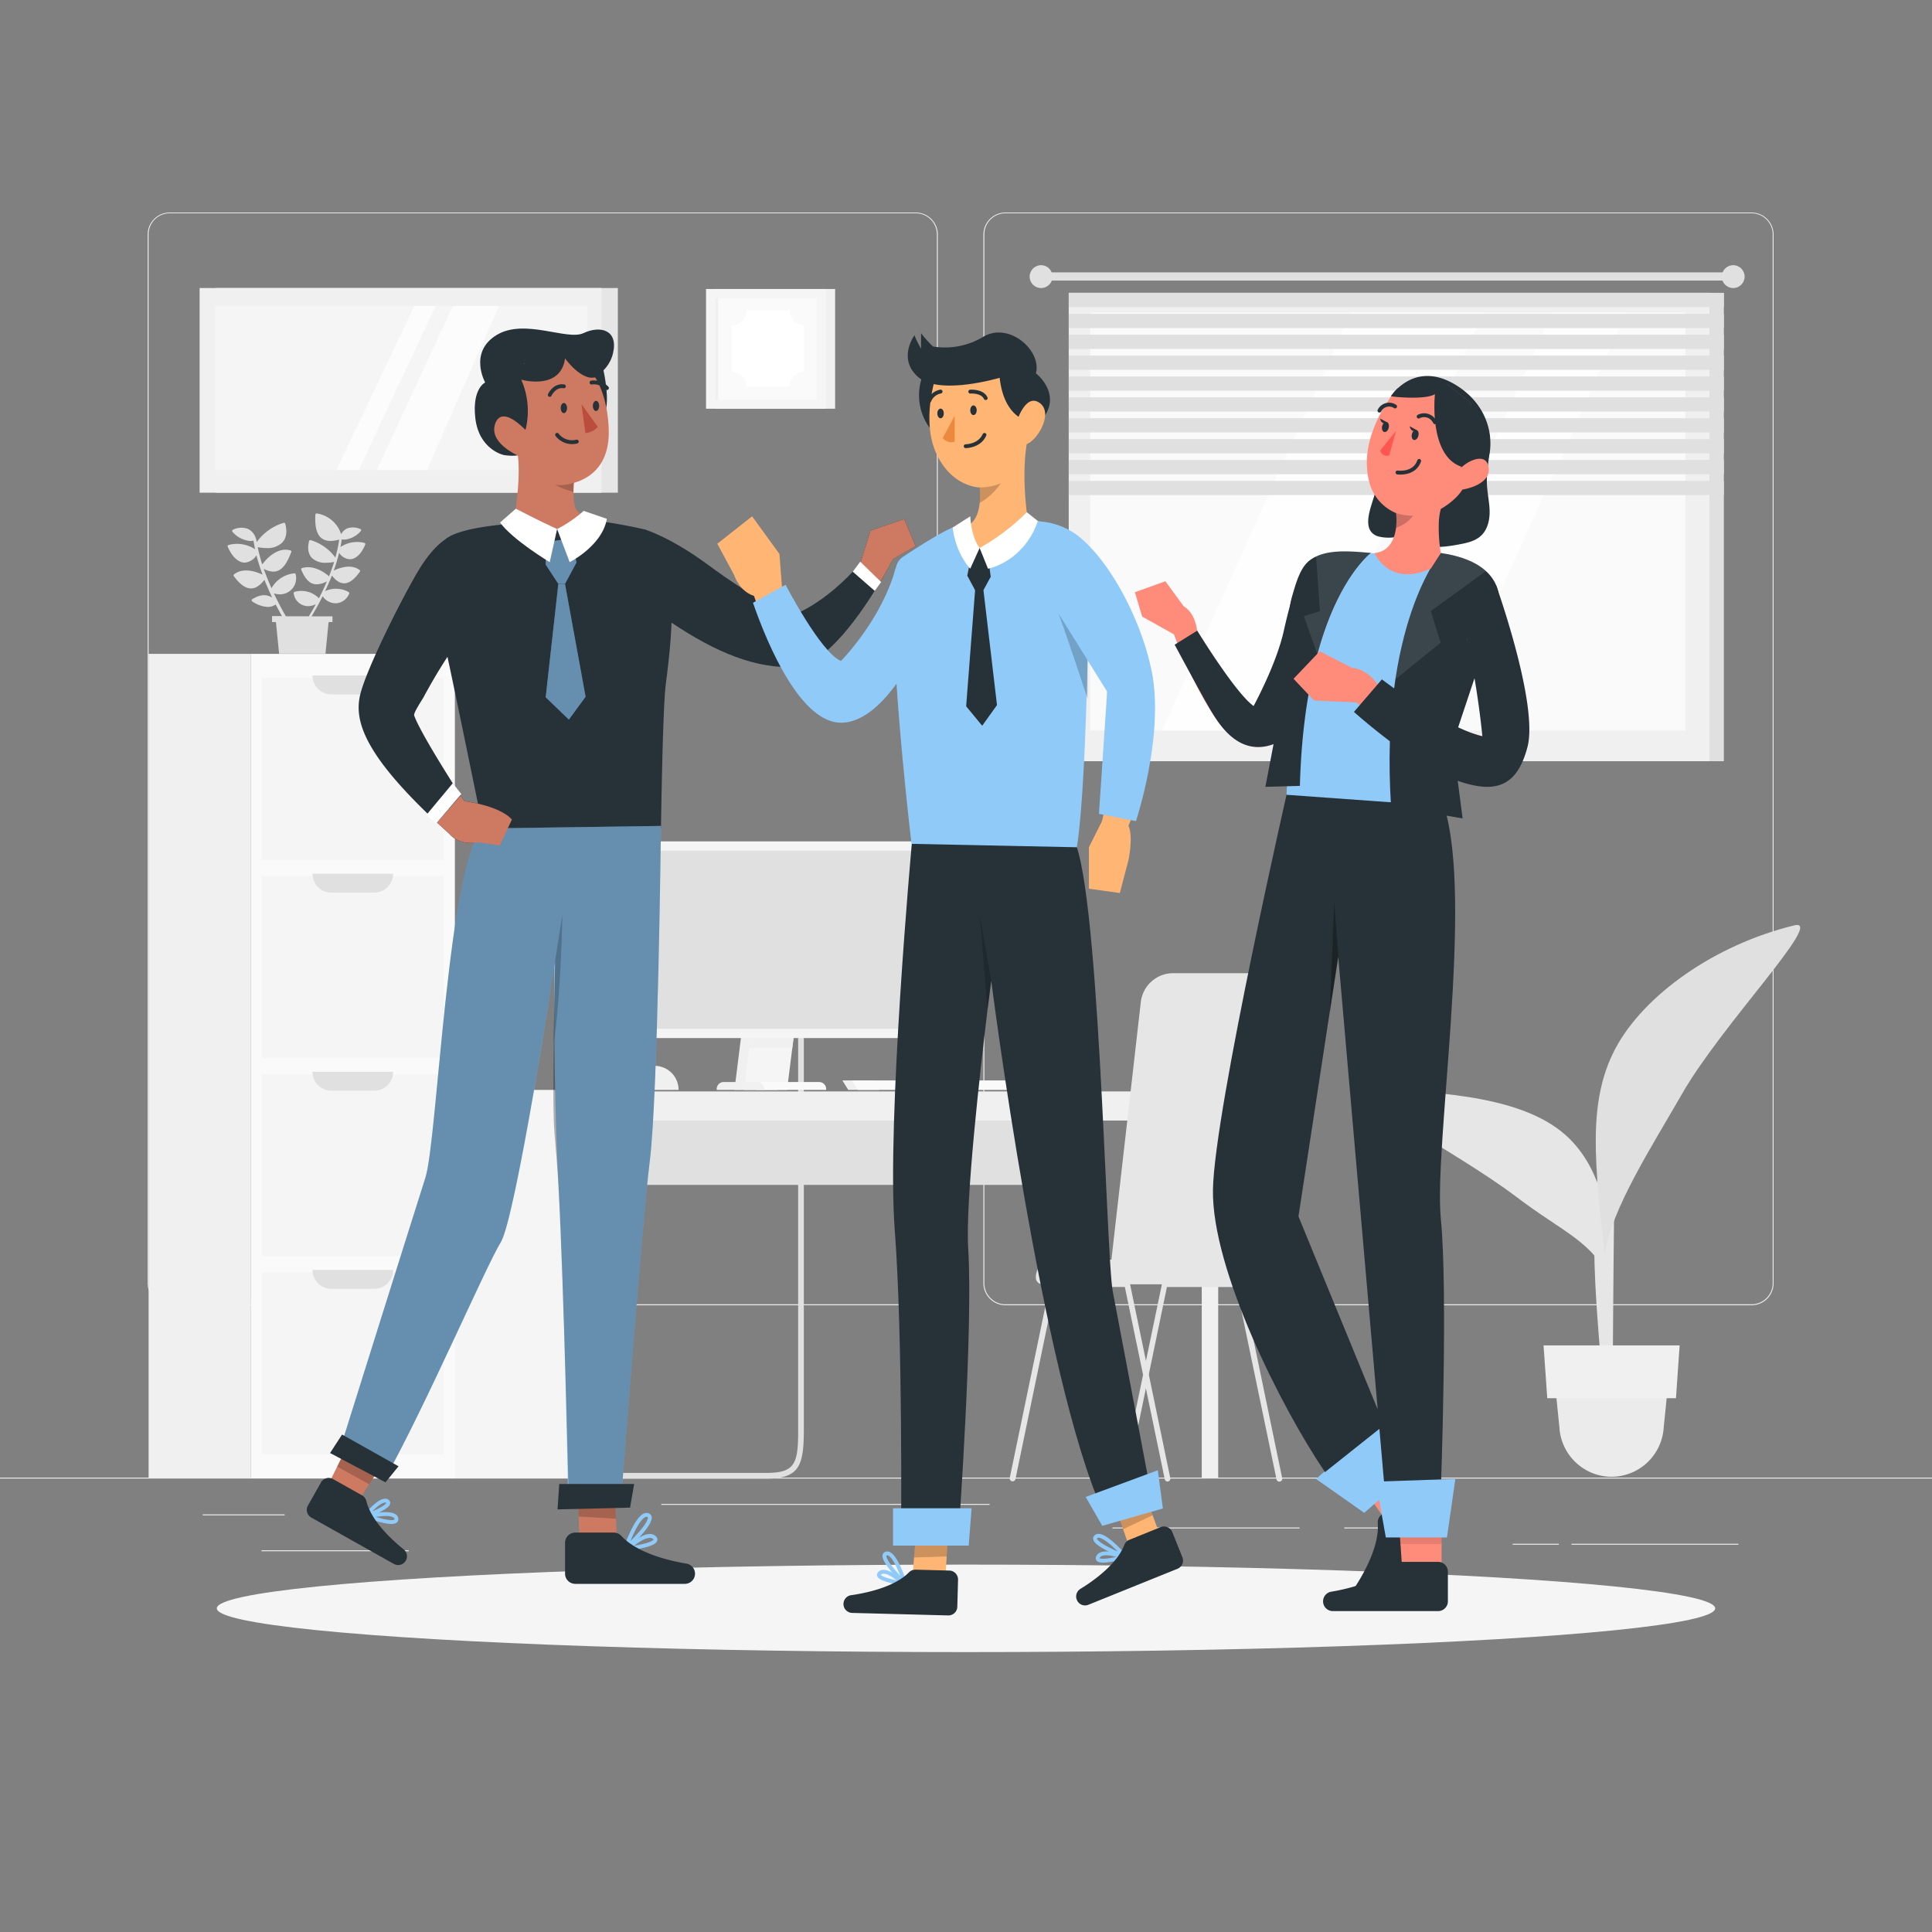 <svg xmlns="http://www.w3.org/2000/svg" viewBox="0 0 500 500"><rect x="0" y="0" width="500" height="500" fill="#808080" stroke="none"/><g id="freepik--Shadow--inject-2"><g id="freepik--Shape--inject-2"><ellipse id="freepik--path--inject-63--inject-2" cx="250" cy="416.24" rx="193.89" ry="11.32" style="fill:#f5f5f5"></ellipse></g></g><g id="freepik--background-complete--inject-2"><rect y="382.4" width="500" height="0.25" style="fill:#ebebeb"></rect><rect x="52.46" y="391.92" width="21.21" height="0.25" style="fill:#ebebeb"></rect><rect x="171.14" y="389.21" width="84.97" height="0.25" style="fill:#ebebeb"></rect><rect x="67.67" y="401.21" width="38.11" height="0.25" style="fill:#ebebeb"></rect><rect x="406.71" y="399.53" width="43.19" height="0.25" style="fill:#ebebeb"></rect><rect x="391.47" y="399.53" width="11.97" height="0.25" style="fill:#ebebeb"></rect><rect x="347.89" y="395.31" width="23" height="0.25" style="fill:#ebebeb"></rect><rect x="287.89" y="395.31" width="48.44" height="0.25" style="fill:#ebebeb"></rect><path d="M237,337.8H43.91a5.71,5.71,0,0,1-5.7-5.71V60.66A5.71,5.71,0,0,1,43.91,55H237a5.71,5.71,0,0,1,5.71,5.71h0V332.09A5.71,5.71,0,0,1,237,337.8ZM43.91,55.2a5.46,5.46,0,0,0-5.45,5.46V332.09a5.46,5.46,0,0,0,5.45,5.46H237a5.48,5.48,0,0,0,5.46-5.46V60.66A5.48,5.48,0,0,0,237,55.2Z" style="fill:#ebebeb"></path><path d="M453.31,337.8H260.21a5.73,5.73,0,0,1-5.71-5.71V60.66A5.72,5.72,0,0,1,260.21,55h193.1A5.71,5.71,0,0,1,459,60.66V332.09A5.7,5.7,0,0,1,453.31,337.8ZM260.21,55.2a5.48,5.48,0,0,0-5.46,5.46V332.09a5.48,5.48,0,0,0,5.46,5.46h193.1a5.48,5.48,0,0,0,5.46-5.46V60.66a5.48,5.48,0,0,0-5.46-5.46Z" style="fill:#ebebeb"></path><g id="freepik--background-complete--inject-457--inject-2"><rect x="311.01" y="282.07" width="4.26" height="100.52" style="fill:#f0f0f0"></rect><rect x="148.58" y="284.94" width="118.99" height="21.71" style="fill:#e0e0e0"></rect><path d="M198.2,382.67h-51a.74.74,0,0,1,0-1.48h51c7.37,0,8.36-2.15,8.36-10.69V262.81a.74.74,0,1,1,1.47,0V370.5C208,379.63,206.61,382.67,198.2,382.67Z" style="fill:#e0e0e0"></path><rect x="153.16" y="282.46" width="160.95" height="7.54" style="fill:#f0f0f0"></rect><rect x="102.64" y="282.07" width="51.68" height="100.52" style="fill:#f5f5f5"></rect><rect x="150.05" y="282.07" width="4.26" height="100.52" style="fill:#f0f0f0"></rect><rect x="64.86" y="169.22" width="52.86" height="213.38" style="fill:#fafafa"></rect><rect x="67.76" y="175.45" width="47.06" height="47.06" style="fill:#f5f5f5"></rect><path d="M80.87,174.82h20.87a4.88,4.88,0,0,1-4.88,4.88H85.78a4.88,4.88,0,0,1-4.91-4.85Z" style="fill:#e0e0e0"></path><rect x="67.75" y="226.73" width="47.06" height="47.06" style="fill:#f5f5f5"></rect><rect x="67.76" y="278.02" width="47.06" height="47.06" style="fill:#f5f5f5"></rect><rect x="67.76" y="329.31" width="47.06" height="47.06" style="fill:#f5f5f5"></rect><path d="M80.87,226.11h20.87A4.9,4.9,0,0,1,96.86,231H85.78a4.88,4.88,0,0,1-4.91-4.86Z" style="fill:#e0e0e0"></path><path d="M80.87,277.39h20.87a4.87,4.87,0,0,1-4.88,4.88H85.78a4.88,4.88,0,0,1-4.91-4.84Z" style="fill:#e0e0e0"></path><path d="M80.87,328.67h20.87a4.87,4.87,0,0,1-4.88,4.88H85.78a4.88,4.88,0,0,1-4.91-4.84Z" style="fill:#e0e0e0"></path><rect x="38.46" y="169.22" width="26.4" height="213.38" style="fill:#f0f0f0"></rect><polygon points="201.22 282.07 190.08 282.07 192.78 260.37 203.94 260.37 201.22 282.07" style="fill:#f0f0f0"></polygon><polygon points="203.69 282.07 192.54 282.07 195.26 260.37 206.4 260.37 203.69 282.07" style="fill:#f5f5f5"></polygon><polygon points="227.61 282.07 219.54 282.07 218 279.61 226.06 279.61 227.61 282.07" style="fill:#f0f0f0"></polygon><polygon points="270.8 282.07 222.01 282.07 220.47 279.61 264.22 279.61 270.8 282.07" style="fill:#fafafa"></polygon><path d="M165.87,275.84h3.53a6.22,6.22,0,0,1,6.22,6.23h-16a6.23,6.23,0,0,1,6.23-6.23Z" style="fill:#f0f0f0"></path><polygon points="205.04 271.22 193.9 271.22 195.26 260.37 206.4 260.37 205.04 271.22" style="fill:#f0f0f0"></polygon><path d="M164.06,268.62H243a1.08,1.08,0,0,0,1.09-1.09.71.71,0,0,0,0-.14L238,218.77a1.08,1.08,0,0,0-1.08-1H158a1.09,1.09,0,0,0-1.09,1.09.66.66,0,0,0,0,.14L163,267.67A1.1,1.1,0,0,0,164.06,268.62Z" style="fill:#f0f0f0"></path><path d="M165.25,268.62h78.87a1.08,1.08,0,0,0,1.09-1.09.71.71,0,0,0,0-.14l-6.07-48.62a1.12,1.12,0,0,0-1.09-1H159.17a1.09,1.09,0,0,0-1.09,1.09.66.66,0,0,0,0,.14l6.08,48.63A1.08,1.08,0,0,0,165.25,268.62Z" style="fill:#f5f5f5"></path><path d="M242.66,265.93,237,220.42a.3.3,0,0,0-.31-.26H160.94a.29.29,0,0,0-.31.28v.06L166.32,266a.3.3,0,0,0,.3.27h75.74a.31.31,0,0,0,.3-.32Z" style="fill:#e0e0e0"></path><path d="M213.84,282.07H195.68v-.23a1.81,1.81,0,0,1,1.8-1.81H212a1.81,1.81,0,0,1,1.81,1.81h0v.23Z" style="fill:#fafafa"></path><path d="M197.79,282.07H185.48v-.23a1.8,1.8,0,0,1,1.8-1.81H196a1.81,1.81,0,0,1,1.8,1.81v.23Z" style="fill:#f0f0f0"></path><path d="M87.2,145.12v0c.2-.68.39-1.37.56-2.05a3.56,3.56,0,0,0,2.76,1.66h.24c1.47-.14,2.87-1.57,3.76-3.81a.28.28,0,0,0,0-.25.34.34,0,0,0-.2-.17,7.74,7.74,0,0,0-6.22,1.08c.14-.65.25-1.31.35-2a3.26,3.26,0,0,0,.7.07,6.22,6.22,0,0,0,4.24-2.24.33.33,0,0,0,0-.45l-.08,0a4.39,4.39,0,0,0-3.6-.14,3.22,3.22,0,0,0-1.42,1.43A7.86,7.86,0,0,0,82,132.88a.28.28,0,0,0-.25.06.32.32,0,0,0-.13.23c-.12,2.17,0,4.84,1.58,6.1a3.68,3.68,0,0,0,2.35.72,8.12,8.12,0,0,0,2.24-.35,36.67,36.67,0,0,1-1,4.65,12.43,12.43,0,0,0-6.43-4.52A.34.34,0,0,0,80,140c-.49,1.88-.24,3.4.73,4.4a5,5,0,0,0,3.64,1.25,11.44,11.44,0,0,0,2.11-.22c-.4,1.28-.88,2.54-1.33,3.73-1-.88-3.85-3.06-7-2.14a.35.35,0,0,0-.19.17.28.28,0,0,0,0,.25c.88,2.08,1.82,3.23,3,3.62a3.12,3.12,0,0,0,1,.16,5.7,5.7,0,0,0,2.64-.77c-.67,1.59-1.38,3.07-2.05,4.39a6.39,6.39,0,0,0-6.31-1.67.31.31,0,0,0-.24.34,3.8,3.8,0,0,0,2.27,3.06,3.75,3.75,0,0,0,1.47.3,4.42,4.42,0,0,0,2-.52c-.69,1.27-1.32,2.34-1.82,3.14H74c-1-1.62-2-3.64-3.13-5.91a5.37,5.37,0,0,0,1.54.23,4.17,4.17,0,0,0,4.23-4.12,4,4,0,0,0-.13-1.09.31.31,0,0,0-.34-.22,7.64,7.64,0,0,0-5.91,3.84c-.7-1.58-1.39-3.26-2-5a5.6,5.6,0,0,0,2.49.72,3,3,0,0,0,1-.17c1.76-.58,2.77-2.7,3.63-4.89a.3.3,0,0,0,0-.26.34.34,0,0,0-.2-.17c-3.52-1-6.41,2.4-7.31,3.62a43,43,0,0,1-1.17-4.46,13,13,0,0,0,2.25.23,5.46,5.46,0,0,0,4.11-1.44c1.06-1.13,1.32-2.82.75-4.87a.31.31,0,0,0-.38-.23h0a13.39,13.39,0,0,0-7,5l-.14-.8a.3.3,0,0,0-.08-.18,3.89,3.89,0,0,0-2-2.42,4.84,4.84,0,0,0-3.94.21.35.35,0,0,0-.19.22.32.32,0,0,0,.07.28,6.78,6.78,0,0,0,4.62,2.4,6,6,0,0,0,.84-.09c.11.74.25,1.49.41,2.23a8.51,8.51,0,0,0-6.87-1.11.39.39,0,0,0-.21.17.39.39,0,0,0,0,.26c1,2.45,2.58,4,4.2,4.13h.22a3.88,3.88,0,0,0,3-1.88,50,50,0,0,0,1.6,5c-1.52-.72-4.94-2-7.39-.07a.32.32,0,0,0-.07.43h0c1.58,2.16,3,3.2,4.48,3.2h0c1.18,0,2.32-.75,3.45-2.22.65,1.61,1.36,3.16,2,4.59-1.52-.94-3.19-.8-5.16.44a.33.33,0,0,0-.15.27.28.28,0,0,0,.13.26,7.75,7.75,0,0,0,4,1.45,3.46,3.46,0,0,0,2.09-.63c.56,1.08,1.11,2.07,1.62,3H70.41v1.55h1l.82,8.19h12l.81-8.19h1V159.5H80.64c.6-1,1.36-2.32,2.18-3.87a.54.54,0,0,0,.05-.11c.21-.4.42-.8.63-1.22a4.05,4.05,0,0,0,3.25,1.82h.4a3.91,3.91,0,0,0,3.22-2.52.29.29,0,0,0-.14-.37,6.66,6.66,0,0,0-6.08-.25c.45-1,.88-2,1.33-3a.27.27,0,0,0,.07-.14c.12-.3.23-.6.36-.88,1,1.32,2.08,2,3.16,2h0c1.31,0,2.64-1,4.06-3a.31.31,0,0,0-.06-.44c-2.24-1.68-5.27-.53-6.7.14.29-.8.56-1.6.8-2.41Z" style="fill:#e0e0e0"></path><path d="M286.91,332.33H320A11.59,11.59,0,0,0,331.56,321l1.24-60.53a8.45,8.45,0,0,0-8.28-8.61H303.63a8.43,8.43,0,0,0-8.39,7.48Z" style="fill:#e6e6e6"></path><path d="M305,332.33H269.73a1.65,1.65,0,0,1-1.65-1.65v-.16A4.52,4.52,0,0,1,272.6,326H305v6.34Z" style="fill:#e6e6e6"></path><path d="M302.17,383.42a.73.73,0,0,1-.73-.58l-10.33-49.77h-18l-10.32,49.77a.76.76,0,0,1-1.48-.31l10.46-50.35a.73.73,0,0,1,.74-.59h19.18a.73.73,0,0,1,.73.59l10.45,50.35a.73.73,0,0,1-.56.87Z" style="fill:#e6e6e6"></path><path d="M291,383.42h-.15a.74.74,0,0,1-.58-.87h0l10.46-50.36a.75.75,0,0,1,.74-.59h19.18a.75.75,0,0,1,.73.59l10.45,50.36a.75.75,0,1,1-1.47.3L320,333.08H302l-10.32,49.77A.75.75,0,0,1,291,383.42Z" style="fill:#e6e6e6"></path></g><path d="M415.29,368.81h2.06c0-4.24,0-15,.22-39.68.36-44.72,1.08-47.44,1.08-47.44l-4.9,20.65C410.63,325.19,414.63,348.19,415.29,368.81Z" style="fill:#e6e6e6"></path><path d="M406.16,294.68c-10.8-10.67-31.88-12.1-53.42-13-8.45-.35,23.6,15.89,39.67,28.05,12.42,9.44,20.08,11.67,24.22,21.85C417.11,318.37,415.46,303.88,406.16,294.68Z" style="fill:#e6e6e6"></path><path d="M418,271.48c7.32-13.9,25.73-27,46.39-32,8.1-1.95-18.8,25.66-29,43.48-7.94,13.84-18.47,30.08-20.1,41.76C412.82,301.63,410.7,285.38,418,271.48Z" style="fill:#e0e0e0"></path><path d="M417.11,382.19h0a13.59,13.59,0,0,1-13.54-12.8l-1.24-12.26h29.48l-1.24,12.26A13.59,13.59,0,0,1,417.11,382.19Z" style="fill:#ebebeb"></path><polygon points="433.74 361.85 400.43 361.85 399.47 348.19 434.69 348.19 433.74 361.85" style="fill:#f0f0f0"></polygon><rect x="276.59" y="75.78" width="169.54" height="121.22" style="fill:#e0e0e0"></rect><rect x="276.59" y="75.78" width="165.8" height="121.22" style="fill:#f0f0f0"></rect><rect x="282.13" y="80.91" width="154.05" height="108.16" style="fill:#fafafa"></rect><rect x="270.85" y="70.49" width="177.7" height="2.12" style="fill:#e0e0e0"></rect><circle cx="269.43" cy="71.59" r="2.96" style="fill:#e0e0e0"></circle><circle cx="448.55" cy="71.59" r="2.96" style="fill:#e0e0e0"></circle><polygon points="420.89 80.91 372.05 189.07 352.8 189.07 401.64 80.91 420.89 80.91" style="fill:#fff;opacity:0.7"></polygon><polygon points="383.93 80.91 335.09 189.07 300.73 189.07 349.57 80.91 383.93 80.91" style="fill:#fff;opacity:0.7"></polygon><rect x="276.59" y="124.45" width="169.54" height="3.68" style="fill:#e0e0e0"></rect><rect x="276.59" y="119.04" width="169.54" height="3.68" style="fill:#e0e0e0"></rect><rect x="276.59" y="113.64" width="169.54" height="3.68" style="fill:#e0e0e0"></rect><rect x="276.59" y="108.23" width="169.54" height="3.68" style="fill:#e0e0e0"></rect><rect x="276.59" y="102.83" width="169.54" height="3.68" style="fill:#e0e0e0"></rect><rect x="276.59" y="97.43" width="169.54" height="3.68" style="fill:#e0e0e0"></rect><rect x="276.59" y="92.02" width="169.54" height="3.68" style="fill:#e0e0e0"></rect><rect x="276.59" y="86.62" width="169.54" height="3.68" style="fill:#e0e0e0"></rect><rect x="276.59" y="81.22" width="169.54" height="3.68" style="fill:#e0e0e0"></rect><rect x="276.59" y="75.81" width="169.54" height="3.68" style="fill:#e0e0e0"></rect><rect x="185.14" y="74.79" width="30.99" height="30.99" style="fill:#f0f0f0"></rect><rect x="182.72" y="74.79" width="30.99" height="30.99" style="fill:#f5f5f5"></rect><rect x="185.11" y="77.18" width="26.22" height="26.22" style="fill:#fafafa"></rect><rect x="185.11" y="77.18" width="0.74" height="26.22" style="fill:#f0f0f0"></rect><path d="M208.18,84.18V96.25a3.82,3.82,0,0,0-3.82,3.82H193.2a3.82,3.82,0,0,0-3.83-3.82V84.18a3.82,3.82,0,0,0,3.83-3.82h11.16A3.82,3.82,0,0,0,208.18,84.18Z" style="fill:#fff"></path><rect x="55.88" y="74.54" width="104.02" height="52.97" style="fill:#e6e6e6"></rect><rect x="51.66" y="74.54" width="104.02" height="52.97" style="fill:#f0f0f0"></rect><rect x="55.58" y="79.16" width="96.36" height="42.51" style="fill:#f5f5f5"></rect><polygon points="129.14 79.16 110.49 121.67 97.5 121.67 117.21 79.16 129.14 79.16" style="fill:#fff;opacity:0.7"></polygon><polygon points="112.75 79.16 92.82 121.67 87.03 121.67 107.26 79.16 112.75 79.16" style="fill:#fff;opacity:0.7"></polygon></g><g id="freepik--character-1--inject-2"><path d="M130.26,117.73s-6.36-1.42-7.26-9.62c-.83-7.61,2.56-9.12,2.56-9.12s-4.33-7.78,2.9-12.25,18.3,1.49,22.56-.53,9-.89,7.65,5.11S151,98.88,151,98.88l-14.59-2.56s6.29,16.4,2.56,19.49S130.26,117.73,130.26,117.73Z" style="fill:#263238"></path><path d="M155.68,93.56s3.15,12.24,0,14.35-3.83-12.54-3.83-12.54Z" style="fill:#263238"></path><path d="M132.47,212.11l-3.13,6.7-5.55-.8c-5.23.84-7.41-2.13-7.41-2.13l-3.29-3c-18.39-17.22-21.49-26-19.91-32.93,1.67-7.32,12.75-28.85,16.09-33.86s5.86-6.38,5.86-6.38c6.06-2.61,10.65-.73,12.76,5.75,1.71,5.24-2.17,10.71-5.16,14.66a159.57,159.57,0,0,0-10.18,15.1c-1,1.72-2,3.47-2.94,5.23-.41.76-2.67,4.06-2.42,4.73,1.54,4.29,9.28,16.47,12,20.69l.94,1.46C130.17,208.77,132.47,212.11,132.47,212.11Z" style="fill:#263238"></path><path d="M236.93,141.35l-5.83,3.33s-1.26,2.48-3.34,5.95c-4.73,7.91-13.68,21-21.59,21.88-10.39.87-21.31-3.94-32.28-11.3s-7.1-24.2-7.1-24.2,6.55,1.84,16.69,9.34,18.74,12.08,21.24,13.05c0,0,8.6-2.77,17.91-13.59h0l2.64-8.48,8.75-3Z" style="fill:#263238"></path><path d="M114.76,165.46C115.14,166,125,214.4,125,214.4h46.06s.41-29.59,1.17-36.61,5.42-36-5.44-40.78c0,0-11.06-2.63-19.22-2.74a74.64,74.64,0,0,0-14.65,1.25s-14.13.75-17.8,4.17S114.76,165.46,114.76,165.46Z" style="fill:#263238"></path><path d="M171.06,213.75s-.78,69.81-2.87,86.51-7.51,88.87-7.51,88.87L147,385.84s-1-52.53-2.43-78.62-1.11-57-1.11-57-10,65-13.85,71.26S110.1,363.92,100,382l-11.14-9.74S107,314.52,110.1,304.78s5.8-82,14.9-90.38Z" style="fill:#90CAF9"></path><polygon points="98.31 379.88 95.53 384.13 91.78 389.87 84.12 385.89 87.26 379.55 89.6 374.85 98.31 379.88" style="fill:#ce7a63"></polygon><path d="M236.93,141.35l-5.83,3.33s-1.26,2.48-3.34,5.95l-5.13-4.82h0l2.64-8.48,8.75-3Z" style="fill:#ce7a63"></path><path d="M171.05,213.75s-.77,69.81-2.86,86.5-7.51,88.88-7.51,88.88l-13.51-2.27s-1.25-53.55-2.63-79.65c-.39-7.44-1.08-13.1-1.23-17.45s-.12-12,0-19.49h0c.13-10.84.37-21.38.37-21.38l-.3,1.92c0,.28-.09.59-.15.92l-.06.4v0c-2.13,13.46-10.25,63.89-13.55,69.31C125.75,327.74,110.1,363.92,100,382l-11.14-9.74s18.1-57.75,21.23-67.48,5.8-82,14.9-90.39Z" style="opacity:0.3"></path><path d="M143.34,250.8c0,.28-.09.59-.15.92Z" style="opacity:0.2"></path><path d="M145.53,236.79s-.26,20-2.26,33.47c.13-10.84.37-21.38.37-21.38Z" style="opacity:0.2"></path><path d="M149.48,132.36a13.51,13.51,0,0,0,4.5,2.31s-2.33,2.8-9.8,2.25c-2.91-.22-6.61,1.37-11.25-1.4,0,0,1.94-11.08,1.09-17.64,0,0-7.67-3.29-5.84-8.28,1.66-4.54,6.83.67,7.77,1.66-.92-1.17-6.44-8.54-2.42-14.57A15.8,15.8,0,0,1,145,89.76l6.34,1.7,2.55,6s3.41,4.62,3.65,13.87-5.11,12.53-9,13.63c0,0-.11,1-.11,2.35C148.38,129.12,148.55,131.51,149.48,132.36Z" style="fill:#ce7a63"></path><path d="M151.49,112.06l-1-7.47,4.21,5.88A4.52,4.52,0,0,1,151.49,112.06Z" style="fill:#ba4d3c"></path><path d="M144.18,112.53a4.89,4.89,0,0,0,5.09,1.75" style="fill:none;stroke:#263238;stroke-linecap:round;stroke-linejoin:round"></path><path d="M142.27,102.2s1.2-2.62,3.66-2.22" style="fill:none;stroke:#263238;stroke-linecap:round;stroke-linejoin:round"></path><path d="M153.08,99a4.66,4.66,0,0,1,4,1.43" style="fill:none;stroke:#263238;stroke-linecap:round;stroke-linejoin:round"></path><path d="M146.75,105.6c0,.73-.37,1.32-.82,1.32s-.82-.59-.82-1.32.37-1.31.82-1.31S146.75,104.88,146.75,105.6Z" style="fill:#263238"></path><path d="M155.07,105.06c0,.72-.37,1.31-.82,1.31s-.82-.59-.82-1.31.37-1.32.82-1.32S155.07,104.33,155.07,105.06Z" style="fill:#263238"></path><polygon points="141.22 140.32 147.64 139.34 149.21 145.55 146.22 151.11 144.5 151.11 141.22 146.12 141.22 140.32" style="fill:#90CAF9"></polygon><polygon points="144.5 151.11 141.22 180.45 147.22 186.23 151.55 180.32 146.22 151.11 144.5 151.11" style="fill:#90CAF9"></polygon><polygon points="141.22 140.32 147.64 139.34 149.21 145.55 146.22 151.11 144.5 151.11 141.22 146.12 141.22 140.32" style="opacity:0.3"></polygon><polygon points="144.5 151.11 141.22 180.45 147.22 186.23 151.55 180.32 146.22 151.11 144.5 151.11" style="opacity:0.3"></polygon><path d="M144.18,136.92l3.25,8.56s8.4-4.19,9.63-11.21l-6-2.06A33.4,33.4,0,0,1,144.18,136.92Z" style="fill:#fff"></path><path d="M133.5,131.65s5.81,3.06,10.68,5.27l-1.91,8.56s-9.62-5.76-12.85-10.26Z" style="fill:#fff"></path><path d="M148.5,124.93s-.11,1-.11,2.35a20.28,20.28,0,0,1-4.75-1.83A10.22,10.22,0,0,0,148.5,124.93Z" style="opacity:0.2"></path><path d="M136,111.26a20.12,20.12,0,0,0-1.1-13s11.41,3.27,11.44-7.12c0,0-15.22,2.43-16,7.84S134.7,109.79,136,111.26Z" style="fill:#263238"></path><path d="M146.17,92.67s4.36,6.19,8.1,4.91v-9h-13l-6.87,4.1,4.76,4.9,3.54-2.91Z" style="fill:#263238"></path><polygon points="159.77 400.38 150.01 399.88 149.77 392.48 149.59 387.08 157.49 386.29 159.05 386.36 159.39 393.04 159.77 400.38" style="fill:#ce7a63"></polygon><polygon points="159.39 393.04 149.77 392.48 149.59 387.08 157.49 386.29 159.05 386.36 159.39 393.04" style="opacity:0.2"></polygon><polygon points="144.29 390.63 163.06 390.17 164.12 384.05 144.73 384.05 144.29 390.63" style="fill:#263238"></polygon><path d="M161.87,400.79s3.27-9.64,5.82-8.68S161.87,400.79,161.87,400.79Z" style="fill:none;stroke:#90CAF9;stroke-miterlimit:10"></path><path d="M162.43,400.79s4.94-4.7,6.93-2.87S162.43,400.79,162.43,400.79Z" style="fill:none;stroke:#90CAF9;stroke-miterlimit:10"></path><polygon points="98.31 379.88 95.53 384.13 87.26 379.55 89.6 374.85 98.31 379.88" style="opacity:0.2"></polygon><polygon points="85.42 376.04 99.76 383.63 103.14 379.47 88.53 371.26 85.42 376.04" style="fill:#263238"></polygon><path d="M94.55,392.42s4.06-5.08,5.71-3.88S94.55,392.42,94.55,392.42Z" style="fill:none;stroke:#90CAF9;stroke-miterlimit:10"></path><path d="M95.29,392.42s7-1.65,7.3.62S95.29,392.42,95.29,392.42Z" style="fill:none;stroke:#90CAF9;stroke-miterlimit:10"></path><path d="M93.7,387l-7.53-4.23a2.28,2.28,0,0,0-3.09.87l-3.39,6a2.28,2.28,0,0,0,.87,3.1l21.37,12a2.28,2.28,0,0,0,3.1-.87h0a2.28,2.28,0,0,0-.56-2.89c-2.76-2.21-8.42-7.29-9.67-12.55A2.26,2.26,0,0,0,93.7,387Z" style="fill:#263238"></path><path d="M158.87,396.63h-10a2.64,2.64,0,0,0-2.63,2.64v8a2.63,2.63,0,0,0,2.63,2.63h28.36a2.63,2.63,0,0,0,2.64-2.63h0a2.64,2.64,0,0,0-2.2-2.6c-4.05-.67-12.63-2.59-16.88-7.18A2.65,2.65,0,0,0,158.87,396.63Z" style="fill:#263238"></path><path d="M132.47,212.11l-3.13,6.7-5.55-.8c-5.23.84-7.41-2.13-7.41-2.13l-3.29-3,6.11-7,.94,1.46C130.17,208.77,132.47,212.11,132.47,212.11Z" style="fill:#ce7a63"></path><polygon points="222.63 145.37 220.69 147.95 226.37 152.91 228.04 150.63 222.63 145.37" style="fill:#fff"></polygon><polygon points="112.84 213.16 119.39 205.5 117.18 202.69 110.34 210.92 112.84 213.16" style="fill:#fff"></polygon></g><g id="freepik--character-2--inject-2"><path d="M238.59,97.75a14.27,14.27,0,0,0,1.46,12.17c3.88,5.88,3-13.56,3-13.56Z" style="fill:#263238"></path><path d="M246.54,141.84s-24,33.6-28.69,32.19-15.5-22.37-15.5-22.37l-.63-8.29-7.08-9.75-9,7.1,4.36,8.11s1.3,4.21,5.14,5.39c0,0,8.83,27.11,20,32.2s26.67-27.21,26.67-27.21Z" style="fill:#ffb573"></path><path d="M297.92,386.69l-12.39,4.71c-16-35.14-29-137.62-29-137.62s-.38,2.87-.95,7.49c-1.86,15.3-5.8,49.69-5,62,1.27,20.71-2.39,71.89-2.39,71.89l-15,1.78s.51-50.59-1.63-78.62,4.41-99.95,4.41-99.95l41.37-1.9c7.1,8.16,8.87,108.59,10.65,117.82S297.92,386.69,297.92,386.69Z" style="fill:#263238"></path><path d="M231.89,146.85a4.17,4.17,0,0,1,1.79-2.72c3.35-2.24,11.94-7.82,14.25-8,2.9-.23,18.06-3.79,24.07,0s9.81,14.93,9.81,14.93-.44,51.49-3.12,68.21l-42.79-.89S229.17,161.94,231.89,146.85Z" style="fill:#90CAF9"></path><path d="M279.81,165.55l6.68,12.26s.89,27.64-1.33,34.77l-3.35,6.69V230l8,1.11,2.23-8.47s1.33-6.24,0-8.91c0,0,9.36-21.4,6-39.9,0,0-16.89-37.24-27.25-38.27S279.81,165.55,279.81,165.55Z" style="fill:#ffb573"></path><path d="M266.17,135.61s-6.61,6.38-12.64,6.2-4.38-5.32-4.38-5.32c3.1-.58,4.11-3.68,4.4-6.34a18.73,18.73,0,0,0,0-4s-7.19,0-11.23-8.78,0-20.35,0-20.35,15.27-3.86,22.11-1.93,1.41,19.12,1.41,19.12C264.06,123.86,266.17,135.61,266.17,135.61Z" style="fill:#ffb573"></path><path d="M252.77,106.17c0,.69-.38,1.25-.84,1.25s-.83-.56-.83-1.25.37-1.25.83-1.25S252.77,105.48,252.77,106.17Z" style="fill:#263238"></path><path d="M244.25,107c0,.69-.37,1.25-.83,1.25s-.84-.56-.84-1.25.38-1.25.84-1.25S244.25,106.28,244.25,107Z" style="fill:#263238"></path><path d="M247.07,107.6l0,6.71a2.92,2.92,0,0,1-3.11-.92Z" style="fill:#ed893e"></path><path d="M249.92,115.48s3.56,0,4.86-2.93" style="fill:none;stroke:#263238;stroke-linecap:round;stroke-linejoin:round"></path><path d="M251.1,101.35s3.1-.25,4,1.68" style="fill:none;stroke:#263238;stroke-linecap:round;stroke-linejoin:round"></path><path d="M240.51,103.71a3.87,3.87,0,0,1,2.91-2.37" style="fill:none;stroke:#263238;stroke-linecap:round;stroke-linejoin:round"></path><path d="M259,125.08a16.72,16.72,0,0,1-5.44,5.07,18.73,18.73,0,0,0,0-4A14.23,14.23,0,0,0,259,125.08Z" style="opacity:0.2"></path><polygon points="251.75 142.02 255.38 141.68 256.4 149.26 254.51 152.73 252.35 152.73 250.33 148.97 251.75 142.02" style="fill:#263238"></polygon><path d="M265.73,132.56a55.27,55.27,0,0,1-12.2,9.25l2.16,5.36s9.06-1.56,12.94-12.31Z" style="fill:#fff"></path><path d="M253.53,141.81l-2.43,5.36s-3.68-3.63-4.56-10.64l4.56-2.91S251.27,138.87,253.53,141.81Z" style="fill:#fff"></path><polygon points="252.51 150.73 250.04 182.78 254.19 187.82 258.02 182.47 254.28 150.73 252.51 150.73" style="fill:#263238"></polygon><path d="M268.92,109.4s-8.76,1.06-10.21-11.63c0,0-15.43,4.61-21-.12s-1.05-10.88-1.05-10.88a24.42,24.42,0,0,0,1.71,3.46v-4a29.11,29.11,0,0,0,3.09,3.45,19.29,19.29,0,0,0,13-2.51c6.69-4,15.2,3.59,13.63,9.44C268.14,96.64,275.68,102.52,268.92,109.4Z" style="fill:#263238"></path><path d="M262.91,109.76s2.36-8.37,6.24-5.42-1.65,11.19-4.35,10.72S262.91,109.76,262.91,109.76Z" style="fill:#ffb573"></path><path d="M194.87,156l8.44-4.66s9.07,17.52,14.33,19.72c0,0,10.69-10.79,14.21-24.3l4.79,22.52s-8.29,17.51-18.77,17.76S198.8,167.35,194.87,156Z" style="fill:#90CAF9"></path><path d="M273.81,158.58,286.53,179l-2.12,31.63,9.57,1.87s7.37-22,4.1-38.65c-2.37-12.09-9.86-27.42-18.55-34.75a18.58,18.58,0,0,0-10.9-4.19s-2.35,5.42-2.23,10S273.81,158.58,273.81,158.58Z" style="fill:#90CAF9"></path><path d="M281.47,170.86l-7.66-12.28c.66,1.06,7.66,22.28,7.66,22.28Z" style="opacity:0.2"></path><path d="M256.53,253.78s-.38,2.87-.95,7.49l-2-24.32Z" style="opacity:0.2"></path><polygon points="292.77 401.84 300.53 398.23 298.3 392.14 296.67 387.69 289.99 389.64 288.75 390.2 290.66 395.75 292.77 401.84" style="fill:#ffb573"></polygon><polygon points="290.66 395.75 298.3 392.14 296.67 387.69 289.99 389.64 288.75 390.2 290.66 395.75" style="opacity:0.2"></polygon><path d="M291.19,402.86s-5.82-6.76-7.58-5.15S291.19,402.86,291.19,402.86Z" style="fill:none;stroke:#90CAF9;stroke-miterlimit:10"></path><path d="M290.74,403s-5.56-2.2-6.58-.06S290.74,403,290.74,403Z" style="fill:none;stroke:#90CAF9;stroke-miterlimit:10"></path><path d="M292.27,398.5l8.11-3.28a2.31,2.31,0,0,1,3,1.27L306,403a2.3,2.3,0,0,1-1.27,3l-23.05,9.31a2.29,2.29,0,0,1-3-1.28h0a2.3,2.3,0,0,1,.93-2.83c3.06-1.87,9.42-6.25,11.36-11.37A2.26,2.26,0,0,1,292.27,398.5Z" style="fill:#263238"></path><polygon points="236.07 409.49 244.62 409.28 245 402.8 245.28 398.07 238.38 397.2 237.02 397.22 236.56 403.07 236.07 409.49" style="fill:#ffb573"></polygon><polygon points="236.56 403.07 245 402.8 245.28 398.07 238.38 397.2 237.02 397.22 236.56 403.07" style="opacity:0.2"></polygon><path d="M234.21,409.8s-2.64-8.52-4.89-7.74S234.21,409.8,234.21,409.8Z" style="fill:none;stroke:#90CAF9;stroke-miterlimit:10"></path><path d="M233.72,409.79s-4.22-4.24-6-2.68S233.72,409.79,233.72,409.79Z" style="fill:none;stroke:#90CAF9;stroke-miterlimit:10"></path><path d="M236.94,406.23l8.75.23a2.31,2.31,0,0,1,2.25,2.37l-.19,7a2.3,2.3,0,0,1-2.37,2.24l-24.85-.65a2.3,2.3,0,0,1-2.24-2.37h0a2.31,2.31,0,0,1,2-2.22c3.56-.5,11.13-2,14.95-5.91A2.32,2.32,0,0,1,236.94,406.23Z" style="fill:#263238"></path><polygon points="285.26 394.88 280.97 387.41 299.64 380.5 300.95 390.4 285.26 394.88" style="fill:#90CAF9"></polygon><polygon points="231.11 390.34 231.11 400 250.7 400 251.45 390.34 231.11 390.34" style="fill:#90CAF9"></polygon></g><g id="freepik--character-3--inject-2"><path d="M335.68,154.22S330,176.62,324,183.56c0,0-10.89-10.88-14.2-20.35,0,0-.31-4.42-3.47-6.31l-4.73-6.47-7.89,2.84,1.89,6.31,8.21,4.58s10.41,28.71,19.87,28.55,13.73-12.78,13.73-12.78l5.2-27Z" style="fill:#ff8b7b"></path><path d="M304,166.85l5.84-3.64s9.94,16.24,14.59,19.5c0,0,5.79-10.56,7.77-19.25a142.86,142.86,0,0,1,3.83-14l6.62,9.59s-4.35,30.54-13.35,33.64-14.09-5.69-16.14-9.15S304,166.85,304,166.85Z" style="fill:#263238"></path><path d="M354.05,386.69c0,.37,6,8.85,6,8.85l6.28-8.12-6.77-9.59Z" style="fill:#ff8b7b"></path><path d="M357.22,392.3l6.5-7.05a2.54,2.54,0,0,1,3.58-.14l5.64,5.22a2.52,2.52,0,0,1,.14,3.57l-18.48,20a2.54,2.54,0,0,1-3.57.14h0a2.53,2.53,0,0,1-.4-3.25c2.16-3.29,6.4-10.59,5.93-16.58A2.51,2.51,0,0,1,357.22,392.3Z" style="fill:#263238"></path><polygon points="340.58 382.75 358.82 366.75 365.53 380.68 353.06 391.52 340.58 382.75" style="fill:#90CAF9"></polygon><path d="M333.91,201.45s-19.67,85.87-20,106.47,17.64,56.33,29,73.06l15.3-12.17-22.17-54,10.29-67.24,11.88,136.24,14.68,1.88s1.87-51.52,0-70.25,8.53-82.43.83-106.79Z" style="fill:#263238"></path><path d="M373.77,208.63s3.35-31.94,9.78-44.45l2.5-14.47s-4.65-5.72-15.19-5.54-15.18-1-15.18-1-13.77-.93-17,2.11-3.39,16.8-3.93,23.41-1.8,37-1.8,37Z" style="fill:#90CAF9"></path><path d="M372.84,143.11S357,161.66,360,208.63l18.52,3.18L376,192.33l11.87-35.61S390.36,145.63,372.84,143.11Z" style="fill:#263238"></path><path d="M354.78,143.11s-17.06,12.46-18.37,60.27l-8.93.25,7.31-38.24a17.59,17.59,0,0,1-.48-10.77c1-3.44,2.08-7.48,4.38-9.38C342.35,142.21,348.18,142.47,354.78,143.11Z" style="fill:#263238"></path><path d="M375.68,154.33s10.62,25.78,8,36.21c0,0-18.32-4.71-26.77-12.9,0,0-2.65-4.47-7-4.8l-8.36-4.29-6.78,7.12,5.3,5.62,11,.49s26,24.65,35.86,19.51c4.61-2.41,6.59-7.09,7.39-11.39a28,28,0,0,0-.68-12.67L386.59,152Z" style="fill:#ff8b7b"></path><path d="M350.4,184.24l7.24-8.42s16.08,12.4,26,14.72a229.87,229.87,0,0,0-4-25.21l-5-8.61.46-3.62,12.12-1.57s11,30.75,8.08,41.83-9.19,12.18-19.75,8.09S350.4,184.24,350.4,184.24Z" style="fill:#263238"></path><polygon points="373.09 407.96 363.02 407.96 362.44 399.58 362.15 395.39 361.98 392.97 373.08 393.9 373.08 399.58 373.09 407.96" style="fill:#ff8b7b"></polygon><path d="M362.59,404.21h9.59a2.53,2.53,0,0,1,2.53,2.53v7.69a2.53,2.53,0,0,1-2.53,2.52H344.94a2.52,2.52,0,0,1-2.53-2.52h0a2.53,2.53,0,0,1,2.11-2.5c3.89-.64,12.13-2.48,16.21-6.9A2.53,2.53,0,0,1,362.59,404.21Z" style="fill:#263238"></path><path d="M372.84,143.11a39.71,39.71,0,0,0-4.6,7.79,88.64,88.64,0,0,0-7.13,24.92l11.73-9.5-2.55-8.17,14.27-10.36S380.83,144,372.84,143.11Z" style="fill:#fff;opacity:0.1"></path><path d="M340.94,169.36s5.65-20.15,13.84-26.25c0,0-9.71-1.35-14.18.92l1,14.12-4.17,1.31Z" style="fill:#fff;opacity:0.1"></path><path d="M384.76,109.75c1.92,4.81-.14,10.22.05,15.39.08,2.36.64,4.68.7,7s-.48,4.88-2.21,6.49c-1.56,1.47-3.79,1.91-5.89,2.3-3.28.59-6.84,1.15-9.78-.41-.68-.36-1.3-.82-2-1.12a9.43,9.43,0,0,0-4.52-.39,11,11,0,0,1-4.54-.22c-4.68-1.63-1.46-8.07-.66-11.37q1.85-7.58,3.68-15.15c5.05-1,10.06-2.4,15.12-3.42a10.94,10.94,0,0,1,5.08-.22C381.37,109.11,383.18,110.26,384.76,109.75Z" style="fill:#263238"></path><path d="M384.89,119.69a5.82,5.82,0,0,1-2.38,3.2c-1.17.62-1.35,1.72-1.25,3,.21,3,1.84,7.24-3.77,9.64a4.78,4.78,0,0,1-5.16-.57c-3.94-3.11-5.19-11.83-5.19-11.83L360,102.54h0a.47.47,0,0,1,.09-.12l.06-.11a.48.48,0,0,1,.09-.11,9.37,9.37,0,0,1,.83-1,9.55,9.55,0,0,1,.71-.74c2.61-2.42,8-5.51,15.73-.35C386,105.79,386.73,114.78,384.89,119.69Z" style="fill:#263238"></path><path d="M385.3,121.43c.09,2.39-2.11,3.76-4,4.51a15.3,15.3,0,0,1-2.85.77c-1.76,2.93-5.57,5-5.57,5a16.36,16.36,0,0,0-.51,3.32,40.56,40.56,0,0,0,.51,8.11l-2.58,4c-10.75,4.92-14.58-4-14.58-4,3.94-.42,5.2-3.73,5.57-6.51a16.26,16.26,0,0,0,0-3.84,11.92,11.92,0,0,1-7-8.35c-1.27-5.38-.23-10.44,2-15.41a36,36,0,0,1,3.21-5.67l.5-.81h0a.47.47,0,0,1,.09-.12,1.42,1.42,0,0,1,.15-.22l0-.07c.18-.23.44-.56.78-.92l.06,0,13.49-1.75,5.86,4.68,2.05,11.6-3,3.57-1.25,1.49-.31.36.39-.33c2.38-2,5.42-3,6.53-1.11A3.72,3.72,0,0,1,385.3,121.43Z" style="fill:#ff8b7b"></path><path d="M367.08,112.77c-.17.71-.69,1.2-1.15,1.09s-.71-.78-.54-1.5.69-1.2,1.16-1.09S367.26,112.05,367.08,112.77Z" style="fill:#263238"></path><path d="M359.4,110.7c-.17.72-.69,1.21-1.16,1.1s-.71-.79-.54-1.5.69-1.21,1.16-1.1S359.57,110,359.4,110.7Z" style="fill:#263238"></path><path d="M366.67,111.32l-1.85-1S365.14,112.21,366.67,111.32Z" style="fill:#263238"></path><path d="M359,109.31l-1.85-1S357.5,110.21,359,109.31Z" style="fill:#263238"></path><path d="M361.28,111.55l-1.76,6.33a1.85,1.85,0,0,1-2.34-1.28Z" style="fill:#ff5652"></path><path d="M361.66,122.28s4.37.65,5.62-3" style="fill:none;stroke:#263238;stroke-linecap:round;stroke-linejoin:round"></path><path d="M367.14,107.81a3.07,3.07,0,0,1,4.22,1.45" style="fill:none;stroke:#263238;stroke-linecap:round;stroke-linejoin:round"></path><path d="M361.05,105.19a2.79,2.79,0,0,0-4.05,1.08" style="fill:none;stroke:#263238;stroke-linecap:round;stroke-linejoin:round"></path><path d="M383.54,115.91l-5.18,4.89-.08,0C369.62,118,371.36,102,371.36,102c-2.45,1.56-11.13.7-11.36.52a12.18,12.18,0,0,1,1.61-1.92c.38-.37,1.59-.26,2.09-.3l3.19-.25,6.46-.52c.19,0,1.09-.23,1.25-.1l5.86,4.68Z" style="fill:#263238"></path><path d="M365.7,133.47a9.17,9.17,0,0,1-4.45,3.15,16.26,16.26,0,0,0,0-3.84A14.76,14.76,0,0,0,365.7,133.47Z" style="opacity:0.2"></path><polygon points="344.17 261.98 345.28 233.43 346.38 247.55 344.17 261.98" style="opacity:0.3"></polygon><path d="M373.08,394.87v4.71H362.44l-.29-4.19Z" style="opacity:0.1"></path><polygon points="356.07 383.44 358.65 397.89 374.47 397.89 376.65 382.75 356.07 383.44" style="fill:#90CAF9"></polygon></g></svg>